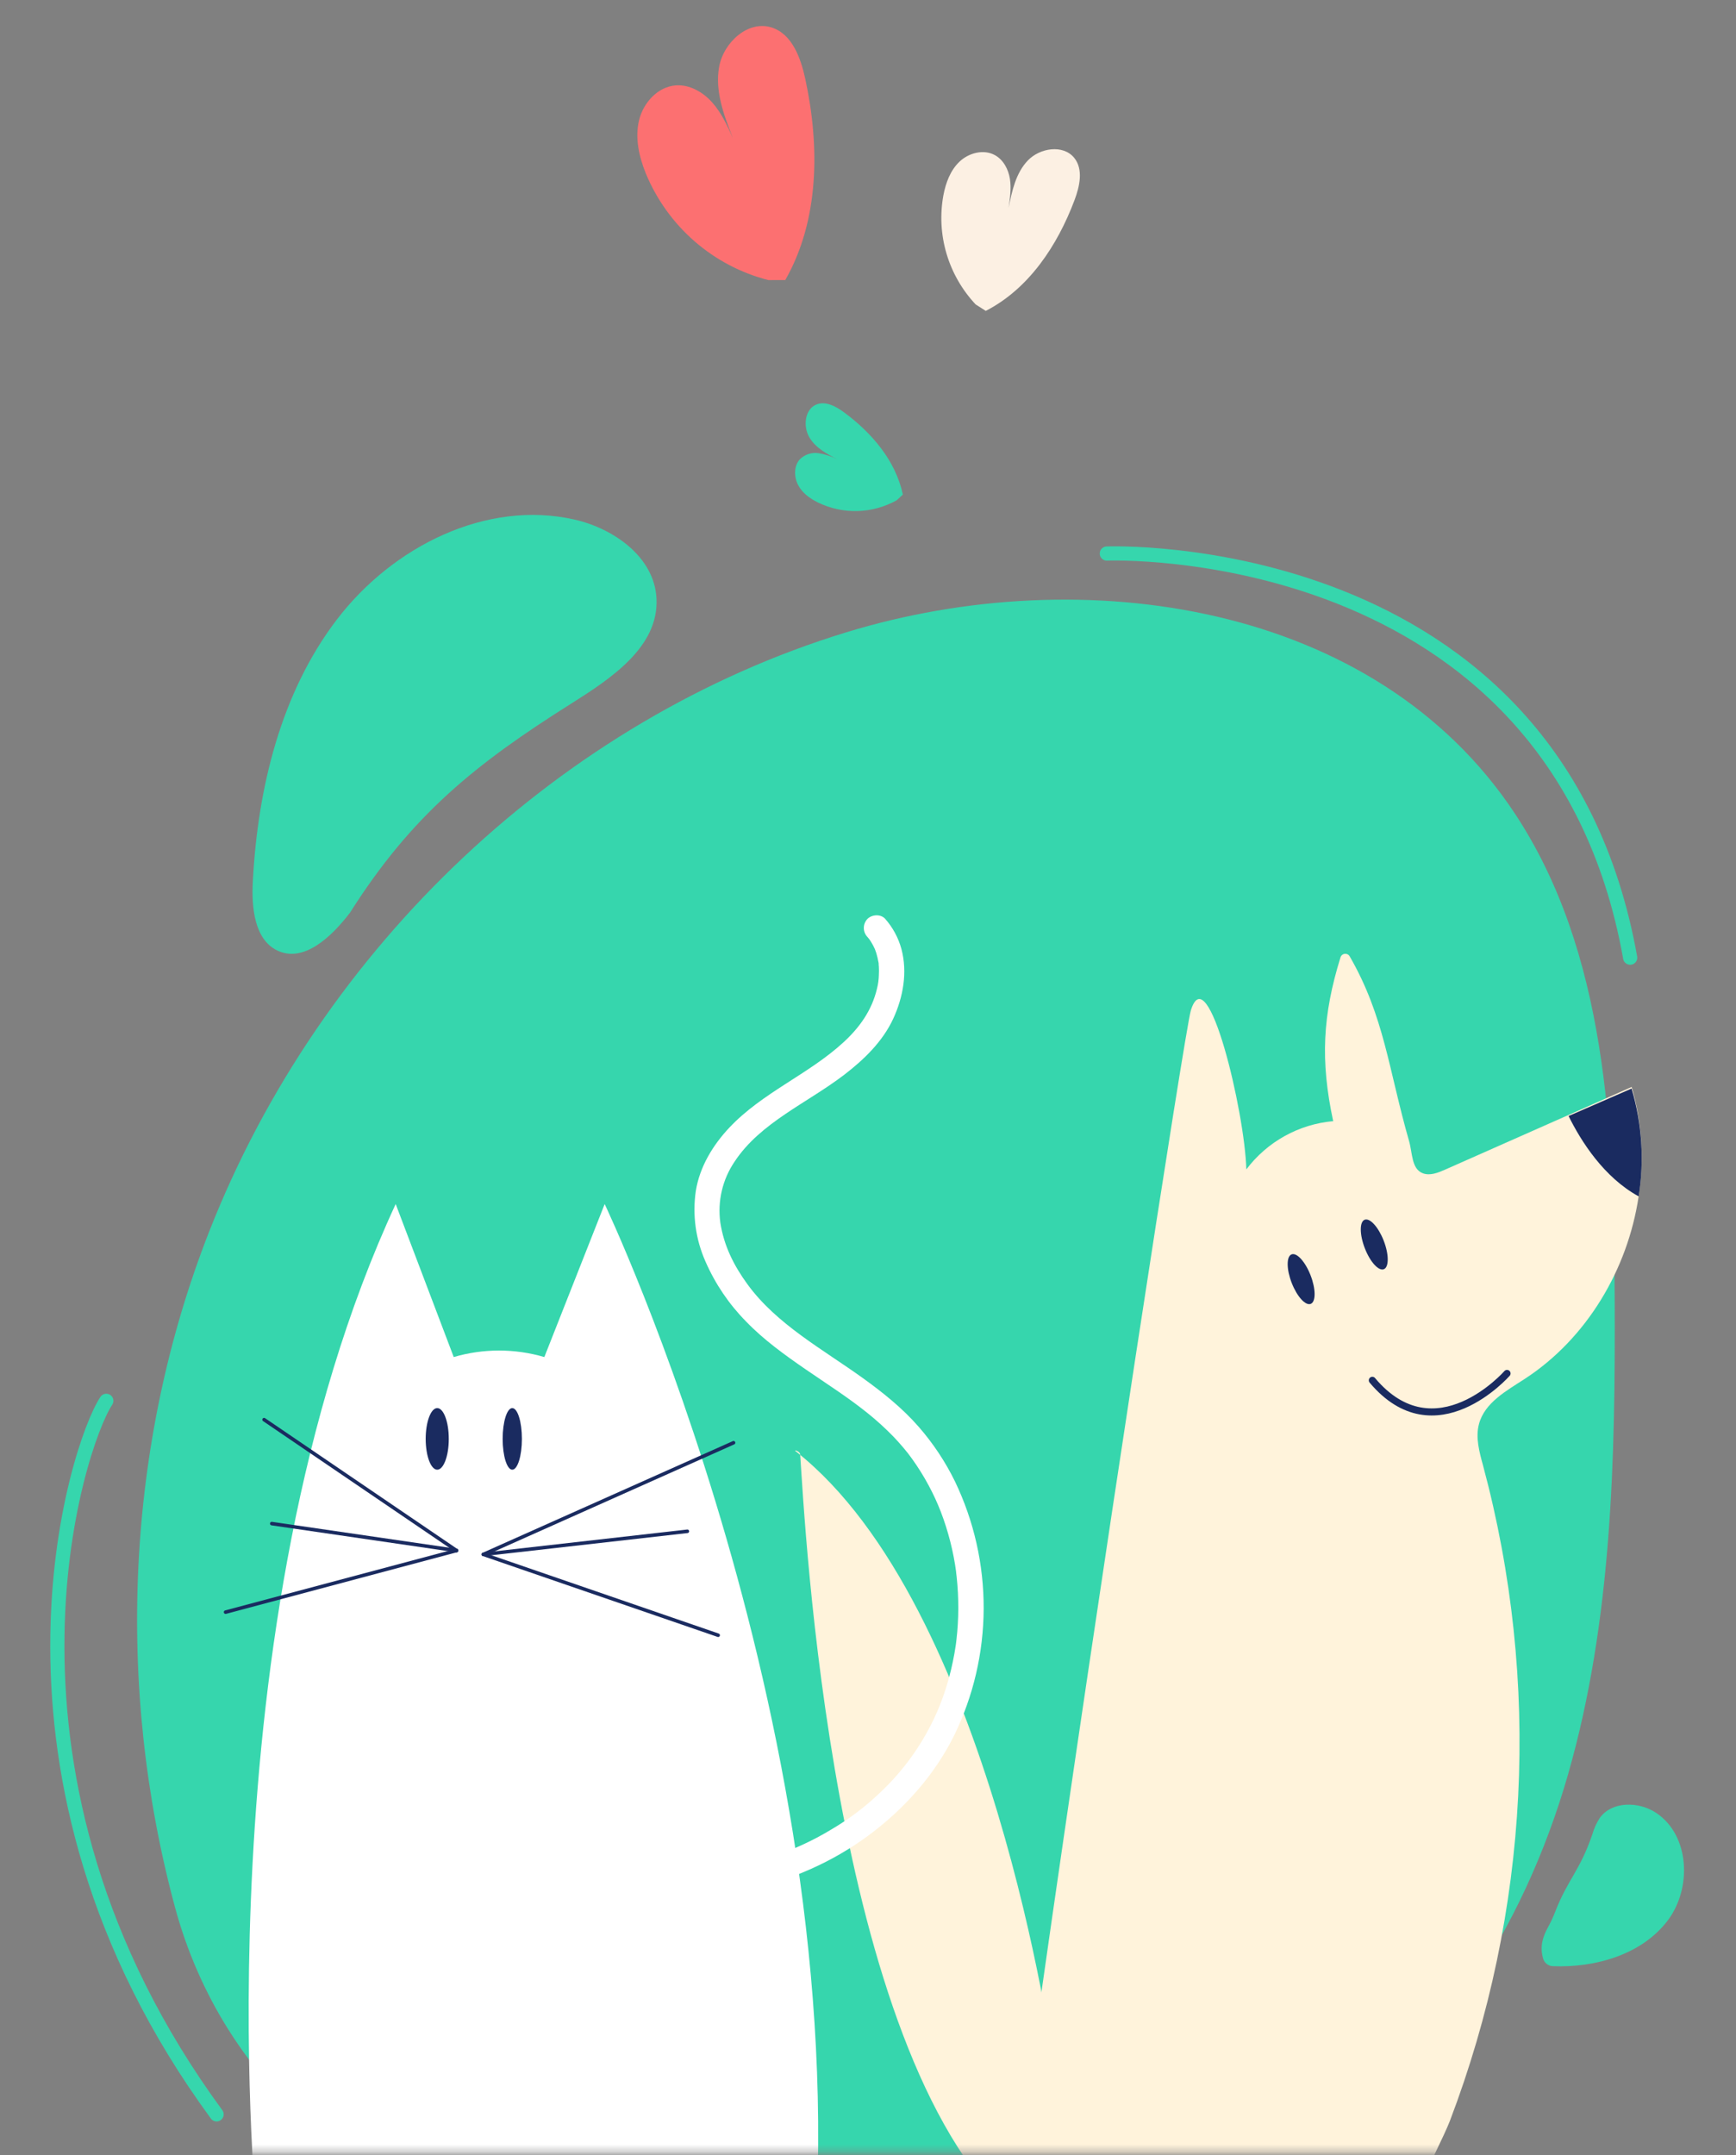 <svg width="245" height="304" viewBox="0 0 245 304" fill="none" xmlns="http://www.w3.org/2000/svg">
<rect x="0" y="0" width="245" height="304" fill="#808080" stroke="none"/>
<mask id="mask0_24318_296" style="mask-type:alpha" maskUnits="userSpaceOnUse" x="0" y="0" width="245" height="304">
<rect width="245" height="303.683" fill="#D9D9D9"/>
</mask>
<g mask="url(#mask0_24318_296)">
<path d="M77.252 313.927C52.352 312.062 31.432 294.049 24.684 269.001C16.272 237.834 17.747 203.697 29.527 173.715C45.332 133.456 79.364 101.461 119.407 89.204C152.774 78.992 194.112 84.952 213.826 114.812C226.684 134.292 227.787 159.434 227.88 183.08C227.98 205.685 227.522 228.649 221.29 250.332C215.057 272.015 202.253 292.517 183.026 303.002C165.729 312.438 145.367 312.872 125.847 313.099C108.754 313.296 92.584 315.076 77.252 313.927Z" fill="#36D6AD"/>
<path d="M49.356 128.81C58.078 115.012 67.039 107.804 80.613 99.255C86.209 95.728 92.964 91.278 92.653 84.472C92.385 78.591 86.627 74.561 81.103 73.299C68.684 70.469 55.467 77.037 47.554 87.38C39.641 97.724 36.358 111.212 35.678 124.41C35.485 128.051 35.922 132.506 39.097 134.066C42.837 135.903 46.782 132.161 49.356 128.796" fill="#36D6AD"/>
<path d="M218.47 271.864C218.864 271.149 219.207 270.408 219.498 269.645C221.245 265.142 222.985 263.889 224.735 258.737C224.965 257.927 225.315 257.156 225.774 256.449C227.489 254.059 231.284 254.098 233.736 255.736C238.469 258.894 238.805 266.312 235.401 270.865C231.767 275.718 225.158 277.606 219.143 277.36C218.841 277.349 218.549 277.246 218.308 277.064C218.067 276.882 217.889 276.63 217.797 276.343C217.271 274.598 217.74 273.181 218.47 271.864Z" fill="#36D6AD"/>
<path d="M156.204 78.086C156.204 78.086 219.44 75.528 230.063 135.093" stroke="#36D6AD" stroke-width="2" stroke-miterlimit="10" stroke-linecap="round"/>
<path d="M15.004 197.608C10.89 203.765 -4.502 250.455 30.566 298.261" stroke="#36D6AD" stroke-width="2" stroke-miterlimit="10" stroke-linecap="round"/>
<path d="M231.256 168.791C229.715 179.085 223.937 188.813 215.206 194.501C212.602 196.191 209.52 197.871 208.725 200.883C208.215 202.792 208.778 204.823 209.296 206.714C217.513 237.268 215.873 269.652 204.612 299.212C203.86 301.16 200.935 307.023 200.935 307.023C200.935 307.023 155.779 316.336 142.083 316.483L142.689 312.027L143.367 307.013C144.405 299.29 145.636 290.426 146.994 280.906C155.02 224.522 167.275 145.048 168.064 142.53C170.457 134.844 175.682 156.911 175.893 164.962C177.35 163.031 179.193 161.428 181.305 160.256C183.416 159.084 185.748 158.369 188.152 158.157C186.311 149.582 186.671 143.168 189.179 135.062C189.219 134.927 189.297 134.807 189.405 134.717C189.512 134.627 189.644 134.57 189.783 134.555C189.922 134.539 190.063 134.565 190.188 134.629C190.313 134.693 190.416 134.793 190.484 134.915C195.374 143.408 195.952 150.829 198.863 160.976C199.351 162.67 199.184 164.916 200.832 165.521C201.837 165.879 202.947 165.439 203.924 165.005L221.401 157.269C224.357 155.965 227.315 154.652 230.275 153.329C231.738 158.347 232.073 163.628 231.256 168.791Z" fill="#FFF3DB"/>
<path d="M148.6 290.436C148.6 290.436 139.86 226.435 112.295 204.718C111.934 204.443 112.898 204.718 112.926 205.147C113.602 214.831 117.259 289.014 142.759 312.138L148.6 290.436Z" fill="#FFF3DB"/>
<path d="M231.262 168.765C226.367 166.092 223.141 161.017 221.373 157.432C224.333 156.15 227.296 154.859 230.261 153.559C231.732 158.492 232.074 163.686 231.262 168.765Z" fill="#1A2B60"/>
<path d="M184.957 179.896C185.709 181.822 185.723 183.627 184.988 183.928C184.253 184.228 183.05 182.907 182.301 180.984C181.552 179.062 181.534 177.254 182.269 176.953C183.004 176.652 184.208 177.97 184.957 179.896Z" fill="#1A2B60"/>
<path d="M195.278 175.01C196.027 176.934 196.041 178.739 195.306 179.04C194.571 179.341 193.368 178.023 192.619 176.095C191.87 174.168 191.853 172.362 192.588 172.065C193.322 171.768 194.526 173.082 195.278 175.01Z" fill="#1A2B60"/>
<path d="M212.684 193.747C212.684 193.747 202.562 205.291 193.676 194.717" stroke="#1A2B60" stroke-miterlimit="10" stroke-linecap="round"/>
<path d="M36.135 311.234C36.135 311.234 28.264 229.304 55.842 169.851L64.035 191.434C68.209 190.208 72.647 190.208 76.822 191.434L85.337 169.851C85.337 169.851 121.347 245.358 114.639 320.284L36.135 311.234Z" fill="white"/>
<path d="M63.336 202.979C63.336 205.38 62.606 207.324 61.706 207.324C60.806 207.324 60.077 205.38 60.077 202.979C60.077 200.577 60.806 198.634 61.706 198.634C62.606 198.634 63.336 200.567 63.336 202.979Z" fill="#1A2B60"/>
<path d="M73.655 202.979C73.655 205.38 73.047 207.324 72.297 207.324C71.547 207.324 70.939 205.38 70.939 202.979C70.939 200.577 71.547 198.634 72.297 198.634C73.047 198.634 73.655 200.567 73.655 202.979Z" fill="#1A2B60"/>
<path d="M64.423 218.728L37.269 200.263" stroke="#1A2B60" stroke-width="0.5" stroke-miterlimit="10" stroke-linecap="round"/>
<path d="M64.422 218.728L31.837 227.417" stroke="#1A2B60" stroke-width="0.5" stroke-miterlimit="10" stroke-linecap="round"/>
<path d="M64.422 218.728L38.355 214.926" stroke="#1A2B60" stroke-width="0.5" stroke-miterlimit="10" stroke-linecap="round"/>
<path d="M68.224 219.271L103.524 203.521" stroke="#1A2B60" stroke-width="0.5" stroke-miterlimit="10" stroke-linecap="round"/>
<path d="M68.224 219.271L101.352 230.676" stroke="#1A2B60" stroke-width="0.5" stroke-miterlimit="10" stroke-linecap="round"/>
<path d="M68.224 219.271L97.007 216.013" stroke="#1A2B60" stroke-width="0.5" stroke-miterlimit="10" stroke-linecap="round"/>
<path d="M86.89 266.71C99.154 269.223 112.466 266.387 122.561 258.924C127.555 255.227 131.836 250.478 134.629 244.871C137.364 239.292 138.799 233.159 138.823 226.938C138.848 220.718 137.462 214.574 134.771 208.973C133.412 206.199 131.697 203.616 129.67 201.291C127.37 198.653 124.623 196.452 121.794 194.417C116.155 190.357 109.613 186.832 105.485 181.163C103.552 178.511 102.157 175.718 101.658 172.469C101.243 169.444 101.964 166.372 103.68 163.854C107.319 158.333 113.982 155.576 119.194 151.573C121.962 149.445 124.58 146.907 126.064 143.697C127.466 140.653 128.094 137.153 127.216 133.865C126.787 132.299 126.009 130.851 124.94 129.633C124.313 128.915 123.064 128.983 122.418 129.633C122.093 129.974 121.911 130.429 121.911 130.902C121.911 131.375 122.093 131.83 122.418 132.171C122.615 132.383 122.787 132.617 122.932 132.867C123.129 133.183 123.304 133.511 123.456 133.851C123.357 133.625 123.481 133.905 123.492 133.937C123.556 134.109 123.617 134.296 123.674 134.461C123.799 134.877 123.899 135.3 123.974 135.728C124.077 136.306 123.974 135.412 124.006 135.997C124.006 136.123 124.027 136.249 124.034 136.356C124.054 136.737 124.054 137.118 124.034 137.498C124.023 138.178 123.929 138.854 123.756 139.512C123.043 142.498 121.352 144.918 119.019 147.05C114.118 151.555 107.604 154.118 102.946 159.054C100.613 161.528 98.751 164.582 98.201 167.993C97.704 171.375 98.176 174.829 99.561 177.951C100.937 181.106 102.882 183.979 105.296 186.422C107.793 189.014 110.765 191.147 113.722 193.182C116.679 195.217 119.615 197.073 122.369 199.284C123.691 200.338 124.944 201.476 126.121 202.691C126.597 203.189 127.057 203.702 127.502 204.231C128.047 204.877 128.276 205.175 128.718 205.789C129.59 207.003 130.381 208.272 131.087 209.591C131.721 210.773 132.284 211.993 132.77 213.245C133.827 215.999 134.557 218.869 134.946 221.796C134.91 221.53 134.946 221.842 134.946 221.882C134.968 222.069 134.992 222.241 135.014 222.445C135.053 222.804 135.089 223.196 135.117 223.573C135.179 224.326 135.217 225.083 135.231 225.841C135.267 227.293 135.221 228.746 135.096 230.192C135.064 230.551 135.025 230.946 134.982 231.323C134.96 231.51 134.939 231.682 134.914 231.886C134.953 231.599 134.896 231.998 134.889 232.066C134.775 232.846 134.637 233.621 134.475 234.392C134.181 235.811 133.807 237.212 133.355 238.589C133.138 239.249 132.902 239.899 132.642 240.545C132.381 241.191 132.203 241.622 131.85 242.365C129.98 246.332 127.379 249.907 124.184 252.897C122.075 254.914 119.736 256.673 117.218 258.138C114.726 259.639 112.079 260.864 109.324 261.789C103.741 263.708 97.818 264.411 91.945 263.853C90.57 263.73 89.204 263.524 87.853 263.236C87.398 263.12 86.915 263.186 86.507 263.42C86.098 263.653 85.795 264.036 85.659 264.488C85.417 265.375 85.956 266.502 86.904 266.696L86.89 266.71Z" fill="white"/>
<path d="M108.432 39.511C104.587 38.525 101.023 36.652 98.022 34.041C95.022 31.43 92.667 28.152 91.144 24.468C90.184 22.094 89.589 19.461 90.187 16.973C90.785 14.484 92.838 12.226 95.377 12.046C97.329 11.905 99.209 12.986 100.513 14.452C101.817 15.918 102.662 17.74 103.453 19.53C102.164 16.288 100.857 12.813 101.501 9.377C102.146 5.941 105.616 2.804 108.926 3.885C111.791 4.817 112.998 8.152 113.639 11.088C115.706 20.607 115.641 31.058 110.824 39.508" fill="#FC7071"/>
<path d="M137.686 42.94C135.774 40.9 134.368 38.448 133.579 35.776C132.79 33.105 132.639 30.288 133.14 27.549C133.473 25.792 134.122 24.024 135.428 22.792C136.733 21.56 138.818 21.017 140.395 21.876C141.609 22.537 142.316 23.884 142.53 25.239C142.744 26.593 142.53 27.976 142.345 29.331C142.817 26.938 143.361 24.409 145.057 22.638C146.754 20.866 150.01 20.353 151.584 22.242C152.925 23.874 152.378 26.291 151.634 28.264C149.231 34.63 145.21 40.734 139.119 43.856" fill="#FCF0E3"/>
<path d="M126.541 70.576C124.834 71.522 122.939 72.041 121.006 72.092C119.073 72.143 117.155 71.724 115.404 70.869C114.286 70.312 113.21 69.535 112.627 68.4C112.044 67.264 112.03 65.724 112.887 64.784C113.237 64.445 113.656 64.193 114.112 64.045C114.568 63.898 115.05 63.858 115.522 63.93C116.465 64.081 117.381 64.381 118.237 64.82C116.716 64.046 115.113 63.2 114.224 61.696C113.335 60.191 113.561 57.837 115.106 57.111C116.439 56.482 117.966 57.31 119.157 58.196C123.007 61.041 126.399 64.965 127.419 69.766" fill="#36D6AD"/>
</g>
</svg>
